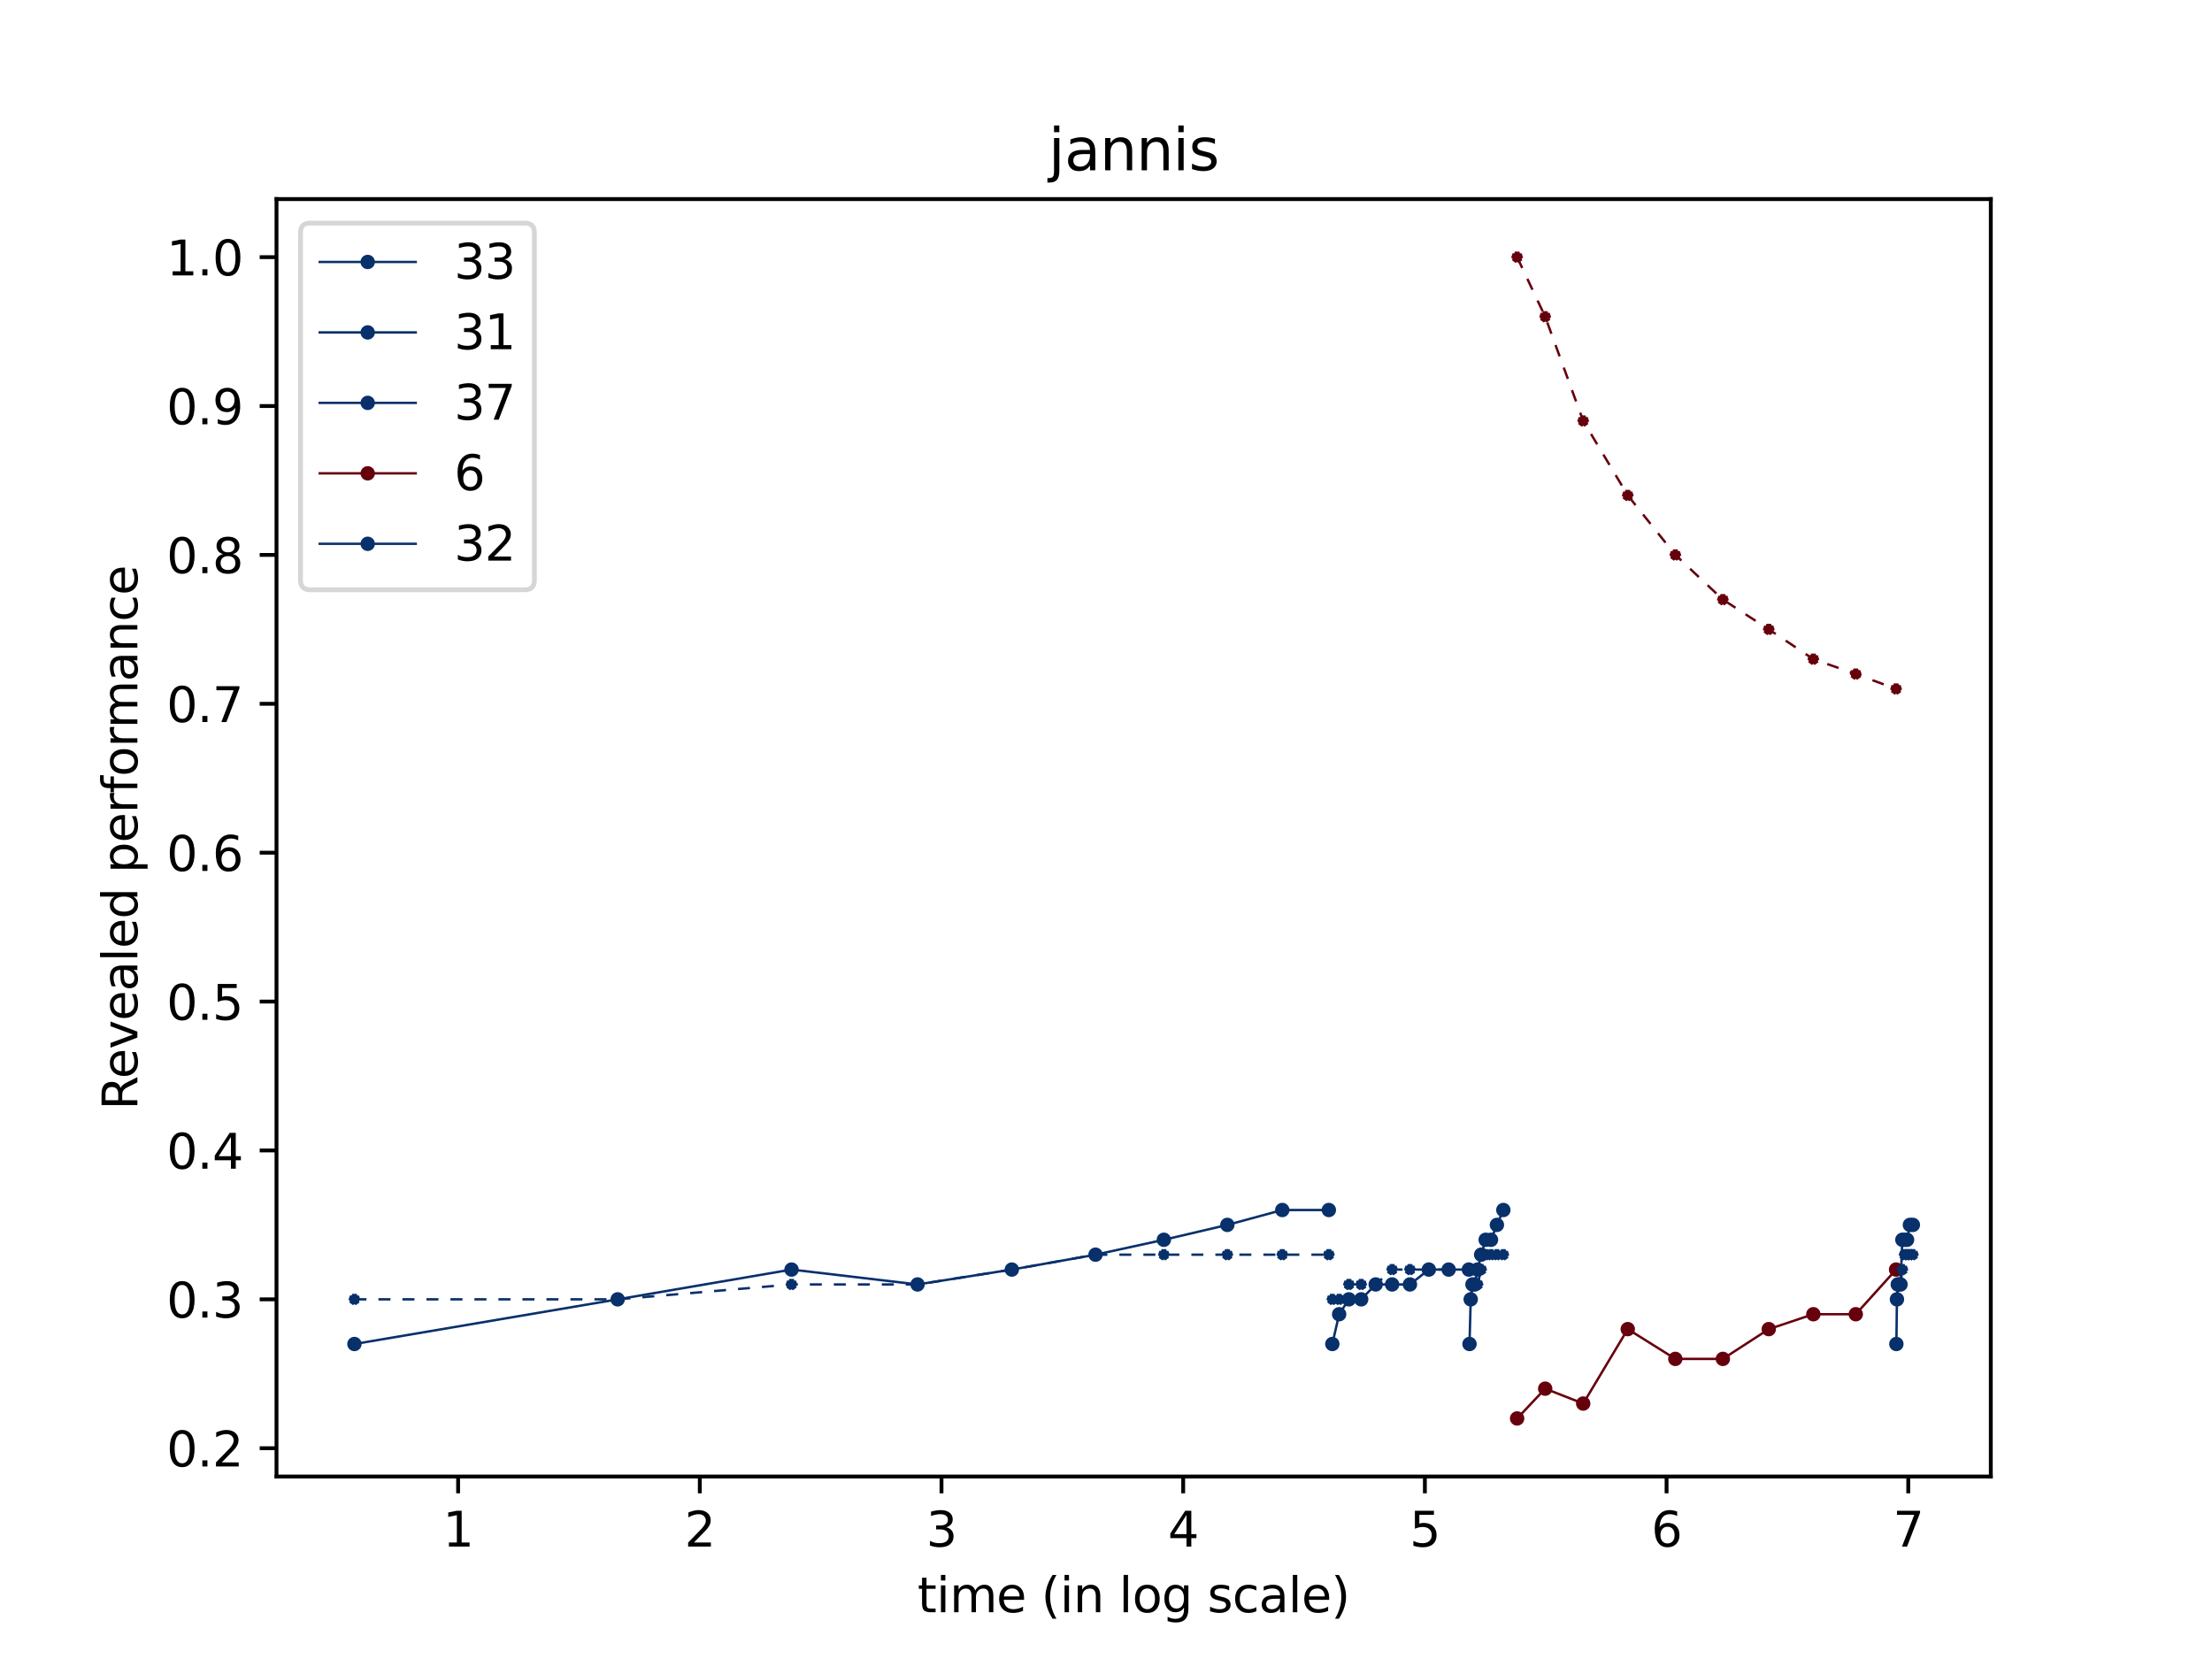 <?xml version="1.0" encoding="utf-8" standalone="no"?>
<!DOCTYPE svg PUBLIC "-//W3C//DTD SVG 1.1//EN"
  "http://www.w3.org/Graphics/SVG/1.1/DTD/svg11.dtd">
<svg xmlns:xlink="http://www.w3.org/1999/xlink" width="460.8pt" height="345.6pt" viewBox="0 0 460.8 345.6" xmlns="http://www.w3.org/2000/svg" version="1.1">
 <defs>
  <style type="text/css">*{stroke-linejoin: round; stroke-linecap: butt}</style>
 </defs>
 <g id="figure_1">
  <g id="patch_1">
   <path d="M 0 345.6 
L 460.8 345.6 
L 460.8 0 
L 0 0 
z
" style="fill: #ffffff"/>
  </g>
  <g id="axes_1">
   <g id="patch_2">
    <path d="M 57.6 307.584 
L 414.72 307.584 
L 414.72 41.472 
L 57.6 41.472 
z
" style="fill: #ffffff"/>
   </g>
   <g id="matplotlib.axis_1">
    <g id="xtick_1">
     <g id="line2d_1">
      <defs>
       <path id="m4c4b75b3df" d="M 0 0 
L 0 3.5 
" style="stroke: #000000; stroke-width: 0.8"/>
      </defs>
      <g>
       <use xlink:href="#m4c4b75b3df" x="95.433" y="307.584" style="stroke: #000000; stroke-width: 0.8"/>
      </g>
     </g>
     <g id="text_1">
      <!-- 1 -->
      <g transform="translate(92.252 322.182)scale(0.1 -0.1)">
       <defs>
        <path id="DejaVuSans-31" d="M 794 531 
L 1825 531 
L 1825 4091 
L 703 3866 
L 703 4441 
L 1819 4666 
L 2450 4666 
L 2450 531 
L 3481 531 
L 3481 0 
L 794 0 
L 794 531 
z
" transform="scale(0.016)"/>
       </defs>
       <use xlink:href="#DejaVuSans-31"/>
      </g>
     </g>
    </g>
    <g id="xtick_2">
     <g id="line2d_2">
      <g>
       <use xlink:href="#m4c4b75b3df" x="145.782" y="307.584" style="stroke: #000000; stroke-width: 0.8"/>
      </g>
     </g>
     <g id="text_2">
      <!-- 2 -->
      <g transform="translate(142.601 322.182)scale(0.1 -0.1)">
       <defs>
        <path id="DejaVuSans-32" d="M 1228 531 
L 3431 531 
L 3431 0 
L 469 0 
L 469 531 
Q 828 903 1448 1529 
Q 2069 2156 2228 2338 
Q 2531 2678 2651 2914 
Q 2772 3150 2772 3378 
Q 2772 3750 2511 3984 
Q 2250 4219 1831 4219 
Q 1534 4219 1204 4116 
Q 875 4013 500 3803 
L 500 4441 
Q 881 4594 1212 4672 
Q 1544 4750 1819 4750 
Q 2544 4750 2975 4387 
Q 3406 4025 3406 3419 
Q 3406 3131 3298 2873 
Q 3191 2616 2906 2266 
Q 2828 2175 2409 1742 
Q 1991 1309 1228 531 
z
" transform="scale(0.016)"/>
       </defs>
       <use xlink:href="#DejaVuSans-32"/>
      </g>
     </g>
    </g>
    <g id="xtick_3">
     <g id="line2d_3">
      <g>
       <use xlink:href="#m4c4b75b3df" x="196.131" y="307.584" style="stroke: #000000; stroke-width: 0.8"/>
      </g>
     </g>
     <g id="text_3">
      <!-- 3 -->
      <g transform="translate(192.95 322.182)scale(0.1 -0.1)">
       <defs>
        <path id="DejaVuSans-33" d="M 2597 2516 
Q 3050 2419 3304 2112 
Q 3559 1806 3559 1356 
Q 3559 666 3084 287 
Q 2609 -91 1734 -91 
Q 1441 -91 1130 -33 
Q 819 25 488 141 
L 488 750 
Q 750 597 1062 519 
Q 1375 441 1716 441 
Q 2309 441 2620 675 
Q 2931 909 2931 1356 
Q 2931 1769 2642 2001 
Q 2353 2234 1838 2234 
L 1294 2234 
L 1294 2753 
L 1863 2753 
Q 2328 2753 2575 2939 
Q 2822 3125 2822 3475 
Q 2822 3834 2567 4026 
Q 2313 4219 1838 4219 
Q 1578 4219 1281 4162 
Q 984 4106 628 3988 
L 628 4550 
Q 988 4650 1302 4700 
Q 1616 4750 1894 4750 
Q 2613 4750 3031 4423 
Q 3450 4097 3450 3541 
Q 3450 3153 3228 2886 
Q 3006 2619 2597 2516 
z
" transform="scale(0.016)"/>
       </defs>
       <use xlink:href="#DejaVuSans-33"/>
      </g>
     </g>
    </g>
    <g id="xtick_4">
     <g id="line2d_4">
      <g>
       <use xlink:href="#m4c4b75b3df" x="246.479" y="307.584" style="stroke: #000000; stroke-width: 0.8"/>
      </g>
     </g>
     <g id="text_4">
      <!-- 4 -->
      <g transform="translate(243.298 322.182)scale(0.1 -0.1)">
       <defs>
        <path id="DejaVuSans-34" d="M 2419 4116 
L 825 1625 
L 2419 1625 
L 2419 4116 
z
M 2253 4666 
L 3047 4666 
L 3047 1625 
L 3713 1625 
L 3713 1100 
L 3047 1100 
L 3047 0 
L 2419 0 
L 2419 1100 
L 313 1100 
L 313 1709 
L 2253 4666 
z
" transform="scale(0.016)"/>
       </defs>
       <use xlink:href="#DejaVuSans-34"/>
      </g>
     </g>
    </g>
    <g id="xtick_5">
     <g id="line2d_5">
      <g>
       <use xlink:href="#m4c4b75b3df" x="296.828" y="307.584" style="stroke: #000000; stroke-width: 0.8"/>
      </g>
     </g>
     <g id="text_5">
      <!-- 5 -->
      <g transform="translate(293.647 322.182)scale(0.1 -0.1)">
       <defs>
        <path id="DejaVuSans-35" d="M 691 4666 
L 3169 4666 
L 3169 4134 
L 1269 4134 
L 1269 2991 
Q 1406 3038 1543 3061 
Q 1681 3084 1819 3084 
Q 2600 3084 3056 2656 
Q 3513 2228 3513 1497 
Q 3513 744 3044 326 
Q 2575 -91 1722 -91 
Q 1428 -91 1123 -41 
Q 819 9 494 109 
L 494 744 
Q 775 591 1075 516 
Q 1375 441 1709 441 
Q 2250 441 2565 725 
Q 2881 1009 2881 1497 
Q 2881 1984 2565 2268 
Q 2250 2553 1709 2553 
Q 1456 2553 1204 2497 
Q 953 2441 691 2322 
L 691 4666 
z
" transform="scale(0.016)"/>
       </defs>
       <use xlink:href="#DejaVuSans-35"/>
      </g>
     </g>
    </g>
    <g id="xtick_6">
     <g id="line2d_6">
      <g>
       <use xlink:href="#m4c4b75b3df" x="347.177" y="307.584" style="stroke: #000000; stroke-width: 0.8"/>
      </g>
     </g>
     <g id="text_6">
      <!-- 6 -->
      <g transform="translate(343.996 322.182)scale(0.1 -0.1)">
       <defs>
        <path id="DejaVuSans-36" d="M 2113 2584 
Q 1688 2584 1439 2293 
Q 1191 2003 1191 1497 
Q 1191 994 1439 701 
Q 1688 409 2113 409 
Q 2538 409 2786 701 
Q 3034 994 3034 1497 
Q 3034 2003 2786 2293 
Q 2538 2584 2113 2584 
z
M 3366 4563 
L 3366 3988 
Q 3128 4100 2886 4159 
Q 2644 4219 2406 4219 
Q 1781 4219 1451 3797 
Q 1122 3375 1075 2522 
Q 1259 2794 1537 2939 
Q 1816 3084 2150 3084 
Q 2853 3084 3261 2657 
Q 3669 2231 3669 1497 
Q 3669 778 3244 343 
Q 2819 -91 2113 -91 
Q 1303 -91 875 529 
Q 447 1150 447 2328 
Q 447 3434 972 4092 
Q 1497 4750 2381 4750 
Q 2619 4750 2861 4703 
Q 3103 4656 3366 4563 
z
" transform="scale(0.016)"/>
       </defs>
       <use xlink:href="#DejaVuSans-36"/>
      </g>
     </g>
    </g>
    <g id="xtick_7">
     <g id="line2d_7">
      <g>
       <use xlink:href="#m4c4b75b3df" x="397.526" y="307.584" style="stroke: #000000; stroke-width: 0.8"/>
      </g>
     </g>
     <g id="text_7">
      <!-- 7 -->
      <g transform="translate(394.344 322.182)scale(0.1 -0.1)">
       <defs>
        <path id="DejaVuSans-37" d="M 525 4666 
L 3525 4666 
L 3525 4397 
L 1831 0 
L 1172 0 
L 2766 4134 
L 525 4134 
L 525 4666 
z
" transform="scale(0.016)"/>
       </defs>
       <use xlink:href="#DejaVuSans-37"/>
      </g>
     </g>
    </g>
    <g id="text_8">
     <!-- time (in log scale) -->
     <g transform="translate(191.131 335.861)scale(0.1 -0.1)">
      <defs>
       <path id="DejaVuSans-74" d="M 1172 4494 
L 1172 3500 
L 2356 3500 
L 2356 3053 
L 1172 3053 
L 1172 1153 
Q 1172 725 1289 603 
Q 1406 481 1766 481 
L 2356 481 
L 2356 0 
L 1766 0 
Q 1100 0 847 248 
Q 594 497 594 1153 
L 594 3053 
L 172 3053 
L 172 3500 
L 594 3500 
L 594 4494 
L 1172 4494 
z
" transform="scale(0.016)"/>
       <path id="DejaVuSans-69" d="M 603 3500 
L 1178 3500 
L 1178 0 
L 603 0 
L 603 3500 
z
M 603 4863 
L 1178 4863 
L 1178 4134 
L 603 4134 
L 603 4863 
z
" transform="scale(0.016)"/>
       <path id="DejaVuSans-6d" d="M 3328 2828 
Q 3544 3216 3844 3400 
Q 4144 3584 4550 3584 
Q 5097 3584 5394 3201 
Q 5691 2819 5691 2113 
L 5691 0 
L 5113 0 
L 5113 2094 
Q 5113 2597 4934 2840 
Q 4756 3084 4391 3084 
Q 3944 3084 3684 2787 
Q 3425 2491 3425 1978 
L 3425 0 
L 2847 0 
L 2847 2094 
Q 2847 2600 2669 2842 
Q 2491 3084 2119 3084 
Q 1678 3084 1418 2786 
Q 1159 2488 1159 1978 
L 1159 0 
L 581 0 
L 581 3500 
L 1159 3500 
L 1159 2956 
Q 1356 3278 1631 3431 
Q 1906 3584 2284 3584 
Q 2666 3584 2933 3390 
Q 3200 3197 3328 2828 
z
" transform="scale(0.016)"/>
       <path id="DejaVuSans-65" d="M 3597 1894 
L 3597 1613 
L 953 1613 
Q 991 1019 1311 708 
Q 1631 397 2203 397 
Q 2534 397 2845 478 
Q 3156 559 3463 722 
L 3463 178 
Q 3153 47 2828 -22 
Q 2503 -91 2169 -91 
Q 1331 -91 842 396 
Q 353 884 353 1716 
Q 353 2575 817 3079 
Q 1281 3584 2069 3584 
Q 2775 3584 3186 3129 
Q 3597 2675 3597 1894 
z
M 3022 2063 
Q 3016 2534 2758 2815 
Q 2500 3097 2075 3097 
Q 1594 3097 1305 2825 
Q 1016 2553 972 2059 
L 3022 2063 
z
" transform="scale(0.016)"/>
       <path id="DejaVuSans-20" transform="scale(0.016)"/>
       <path id="DejaVuSans-28" d="M 1984 4856 
Q 1566 4138 1362 3434 
Q 1159 2731 1159 2009 
Q 1159 1288 1364 580 
Q 1569 -128 1984 -844 
L 1484 -844 
Q 1016 -109 783 600 
Q 550 1309 550 2009 
Q 550 2706 781 3412 
Q 1013 4119 1484 4856 
L 1984 4856 
z
" transform="scale(0.016)"/>
       <path id="DejaVuSans-6e" d="M 3513 2113 
L 3513 0 
L 2938 0 
L 2938 2094 
Q 2938 2591 2744 2837 
Q 2550 3084 2163 3084 
Q 1697 3084 1428 2787 
Q 1159 2491 1159 1978 
L 1159 0 
L 581 0 
L 581 3500 
L 1159 3500 
L 1159 2956 
Q 1366 3272 1645 3428 
Q 1925 3584 2291 3584 
Q 2894 3584 3203 3211 
Q 3513 2838 3513 2113 
z
" transform="scale(0.016)"/>
       <path id="DejaVuSans-6c" d="M 603 4863 
L 1178 4863 
L 1178 0 
L 603 0 
L 603 4863 
z
" transform="scale(0.016)"/>
       <path id="DejaVuSans-6f" d="M 1959 3097 
Q 1497 3097 1228 2736 
Q 959 2375 959 1747 
Q 959 1119 1226 758 
Q 1494 397 1959 397 
Q 2419 397 2687 759 
Q 2956 1122 2956 1747 
Q 2956 2369 2687 2733 
Q 2419 3097 1959 3097 
z
M 1959 3584 
Q 2709 3584 3137 3096 
Q 3566 2609 3566 1747 
Q 3566 888 3137 398 
Q 2709 -91 1959 -91 
Q 1206 -91 779 398 
Q 353 888 353 1747 
Q 353 2609 779 3096 
Q 1206 3584 1959 3584 
z
" transform="scale(0.016)"/>
       <path id="DejaVuSans-67" d="M 2906 1791 
Q 2906 2416 2648 2759 
Q 2391 3103 1925 3103 
Q 1463 3103 1205 2759 
Q 947 2416 947 1791 
Q 947 1169 1205 825 
Q 1463 481 1925 481 
Q 2391 481 2648 825 
Q 2906 1169 2906 1791 
z
M 3481 434 
Q 3481 -459 3084 -895 
Q 2688 -1331 1869 -1331 
Q 1566 -1331 1297 -1286 
Q 1028 -1241 775 -1147 
L 775 -588 
Q 1028 -725 1275 -790 
Q 1522 -856 1778 -856 
Q 2344 -856 2625 -561 
Q 2906 -266 2906 331 
L 2906 616 
Q 2728 306 2450 153 
Q 2172 0 1784 0 
Q 1141 0 747 490 
Q 353 981 353 1791 
Q 353 2603 747 3093 
Q 1141 3584 1784 3584 
Q 2172 3584 2450 3431 
Q 2728 3278 2906 2969 
L 2906 3500 
L 3481 3500 
L 3481 434 
z
" transform="scale(0.016)"/>
       <path id="DejaVuSans-73" d="M 2834 3397 
L 2834 2853 
Q 2591 2978 2328 3040 
Q 2066 3103 1784 3103 
Q 1356 3103 1142 2972 
Q 928 2841 928 2578 
Q 928 2378 1081 2264 
Q 1234 2150 1697 2047 
L 1894 2003 
Q 2506 1872 2764 1633 
Q 3022 1394 3022 966 
Q 3022 478 2636 193 
Q 2250 -91 1575 -91 
Q 1294 -91 989 -36 
Q 684 19 347 128 
L 347 722 
Q 666 556 975 473 
Q 1284 391 1588 391 
Q 1994 391 2212 530 
Q 2431 669 2431 922 
Q 2431 1156 2273 1281 
Q 2116 1406 1581 1522 
L 1381 1569 
Q 847 1681 609 1914 
Q 372 2147 372 2553 
Q 372 3047 722 3315 
Q 1072 3584 1716 3584 
Q 2034 3584 2315 3537 
Q 2597 3491 2834 3397 
z
" transform="scale(0.016)"/>
       <path id="DejaVuSans-63" d="M 3122 3366 
L 3122 2828 
Q 2878 2963 2633 3030 
Q 2388 3097 2138 3097 
Q 1578 3097 1268 2742 
Q 959 2388 959 1747 
Q 959 1106 1268 751 
Q 1578 397 2138 397 
Q 2388 397 2633 464 
Q 2878 531 3122 666 
L 3122 134 
Q 2881 22 2623 -34 
Q 2366 -91 2075 -91 
Q 1284 -91 818 406 
Q 353 903 353 1747 
Q 353 2603 823 3093 
Q 1294 3584 2113 3584 
Q 2378 3584 2631 3529 
Q 2884 3475 3122 3366 
z
" transform="scale(0.016)"/>
       <path id="DejaVuSans-61" d="M 2194 1759 
Q 1497 1759 1228 1600 
Q 959 1441 959 1056 
Q 959 750 1161 570 
Q 1363 391 1709 391 
Q 2188 391 2477 730 
Q 2766 1069 2766 1631 
L 2766 1759 
L 2194 1759 
z
M 3341 1997 
L 3341 0 
L 2766 0 
L 2766 531 
Q 2569 213 2275 61 
Q 1981 -91 1556 -91 
Q 1019 -91 701 211 
Q 384 513 384 1019 
Q 384 1609 779 1909 
Q 1175 2209 1959 2209 
L 2766 2209 
L 2766 2266 
Q 2766 2663 2505 2880 
Q 2244 3097 1772 3097 
Q 1472 3097 1187 3025 
Q 903 2953 641 2809 
L 641 3341 
Q 956 3463 1253 3523 
Q 1550 3584 1831 3584 
Q 2591 3584 2966 3190 
Q 3341 2797 3341 1997 
z
" transform="scale(0.016)"/>
       <path id="DejaVuSans-29" d="M 513 4856 
L 1013 4856 
Q 1481 4119 1714 3412 
Q 1947 2706 1947 2009 
Q 1947 1309 1714 600 
Q 1481 -109 1013 -844 
L 513 -844 
Q 928 -128 1133 580 
Q 1338 1288 1338 2009 
Q 1338 2731 1133 3434 
Q 928 4138 513 4856 
z
" transform="scale(0.016)"/>
      </defs>
      <use xlink:href="#DejaVuSans-74"/>
      <use xlink:href="#DejaVuSans-69" x="39.209"/>
      <use xlink:href="#DejaVuSans-6d" x="66.992"/>
      <use xlink:href="#DejaVuSans-65" x="164.404"/>
      <use xlink:href="#DejaVuSans-20" x="225.928"/>
      <use xlink:href="#DejaVuSans-28" x="257.715"/>
      <use xlink:href="#DejaVuSans-69" x="296.729"/>
      <use xlink:href="#DejaVuSans-6e" x="324.512"/>
      <use xlink:href="#DejaVuSans-20" x="387.891"/>
      <use xlink:href="#DejaVuSans-6c" x="419.678"/>
      <use xlink:href="#DejaVuSans-6f" x="447.461"/>
      <use xlink:href="#DejaVuSans-67" x="508.643"/>
      <use xlink:href="#DejaVuSans-20" x="572.119"/>
      <use xlink:href="#DejaVuSans-73" x="603.906"/>
      <use xlink:href="#DejaVuSans-63" x="656.006"/>
      <use xlink:href="#DejaVuSans-61" x="710.986"/>
      <use xlink:href="#DejaVuSans-6c" x="772.266"/>
      <use xlink:href="#DejaVuSans-65" x="800.049"/>
      <use xlink:href="#DejaVuSans-29" x="861.572"/>
     </g>
    </g>
   </g>
   <g id="matplotlib.axis_2">
    <g id="ytick_1">
     <g id="line2d_8">
      <defs>
       <path id="m5f92a90f5f" d="M 0 0 
L -3.5 0 
" style="stroke: #000000; stroke-width: 0.8"/>
      </defs>
      <g>
       <use xlink:href="#m5f92a90f5f" x="57.6" y="301.691" style="stroke: #000000; stroke-width: 0.8"/>
      </g>
     </g>
     <g id="text_9">
      <!-- 0.2 -->
      <g transform="translate(34.697 305.49)scale(0.1 -0.1)">
       <defs>
        <path id="DejaVuSans-30" d="M 2034 4250 
Q 1547 4250 1301 3770 
Q 1056 3291 1056 2328 
Q 1056 1369 1301 889 
Q 1547 409 2034 409 
Q 2525 409 2770 889 
Q 3016 1369 3016 2328 
Q 3016 3291 2770 3770 
Q 2525 4250 2034 4250 
z
M 2034 4750 
Q 2819 4750 3233 4129 
Q 3647 3509 3647 2328 
Q 3647 1150 3233 529 
Q 2819 -91 2034 -91 
Q 1250 -91 836 529 
Q 422 1150 422 2328 
Q 422 3509 836 4129 
Q 1250 4750 2034 4750 
z
" transform="scale(0.016)"/>
        <path id="DejaVuSans-2e" d="M 684 794 
L 1344 794 
L 1344 0 
L 684 0 
L 684 794 
z
" transform="scale(0.016)"/>
       </defs>
       <use xlink:href="#DejaVuSans-30"/>
       <use xlink:href="#DejaVuSans-2e" x="63.623"/>
       <use xlink:href="#DejaVuSans-32" x="95.41"/>
      </g>
     </g>
    </g>
    <g id="ytick_2">
     <g id="line2d_9">
      <g>
       <use xlink:href="#m5f92a90f5f" x="57.6" y="270.676" style="stroke: #000000; stroke-width: 0.8"/>
      </g>
     </g>
     <g id="text_10">
      <!-- 0.3 -->
      <g transform="translate(34.697 274.475)scale(0.1 -0.1)">
       <use xlink:href="#DejaVuSans-30"/>
       <use xlink:href="#DejaVuSans-2e" x="63.623"/>
       <use xlink:href="#DejaVuSans-33" x="95.41"/>
      </g>
     </g>
    </g>
    <g id="ytick_3">
     <g id="line2d_10">
      <g>
       <use xlink:href="#m5f92a90f5f" x="57.6" y="239.66" style="stroke: #000000; stroke-width: 0.8"/>
      </g>
     </g>
     <g id="text_11">
      <!-- 0.4 -->
      <g transform="translate(34.697 243.46)scale(0.1 -0.1)">
       <use xlink:href="#DejaVuSans-30"/>
       <use xlink:href="#DejaVuSans-2e" x="63.623"/>
       <use xlink:href="#DejaVuSans-34" x="95.41"/>
      </g>
     </g>
    </g>
    <g id="ytick_4">
     <g id="line2d_11">
      <g>
       <use xlink:href="#m5f92a90f5f" x="57.6" y="208.645" style="stroke: #000000; stroke-width: 0.8"/>
      </g>
     </g>
     <g id="text_12">
      <!-- 0.5 -->
      <g transform="translate(34.697 212.444)scale(0.1 -0.1)">
       <use xlink:href="#DejaVuSans-30"/>
       <use xlink:href="#DejaVuSans-2e" x="63.623"/>
       <use xlink:href="#DejaVuSans-35" x="95.41"/>
      </g>
     </g>
    </g>
    <g id="ytick_5">
     <g id="line2d_12">
      <g>
       <use xlink:href="#m5f92a90f5f" x="57.6" y="177.63" style="stroke: #000000; stroke-width: 0.8"/>
      </g>
     </g>
     <g id="text_13">
      <!-- 0.6 -->
      <g transform="translate(34.697 181.429)scale(0.1 -0.1)">
       <use xlink:href="#DejaVuSans-30"/>
       <use xlink:href="#DejaVuSans-2e" x="63.623"/>
       <use xlink:href="#DejaVuSans-36" x="95.41"/>
      </g>
     </g>
    </g>
    <g id="ytick_6">
     <g id="line2d_13">
      <g>
       <use xlink:href="#m5f92a90f5f" x="57.6" y="146.614" style="stroke: #000000; stroke-width: 0.8"/>
      </g>
     </g>
     <g id="text_14">
      <!-- 0.7 -->
      <g transform="translate(34.697 150.413)scale(0.1 -0.1)">
       <use xlink:href="#DejaVuSans-30"/>
       <use xlink:href="#DejaVuSans-2e" x="63.623"/>
       <use xlink:href="#DejaVuSans-37" x="95.41"/>
      </g>
     </g>
    </g>
    <g id="ytick_7">
     <g id="line2d_14">
      <g>
       <use xlink:href="#m5f92a90f5f" x="57.6" y="115.599" style="stroke: #000000; stroke-width: 0.8"/>
      </g>
     </g>
     <g id="text_15">
      <!-- 0.8 -->
      <g transform="translate(34.697 119.398)scale(0.1 -0.1)">
       <defs>
        <path id="DejaVuSans-38" d="M 2034 2216 
Q 1584 2216 1326 1975 
Q 1069 1734 1069 1313 
Q 1069 891 1326 650 
Q 1584 409 2034 409 
Q 2484 409 2743 651 
Q 3003 894 3003 1313 
Q 3003 1734 2745 1975 
Q 2488 2216 2034 2216 
z
M 1403 2484 
Q 997 2584 770 2862 
Q 544 3141 544 3541 
Q 544 4100 942 4425 
Q 1341 4750 2034 4750 
Q 2731 4750 3128 4425 
Q 3525 4100 3525 3541 
Q 3525 3141 3298 2862 
Q 3072 2584 2669 2484 
Q 3125 2378 3379 2068 
Q 3634 1759 3634 1313 
Q 3634 634 3220 271 
Q 2806 -91 2034 -91 
Q 1263 -91 848 271 
Q 434 634 434 1313 
Q 434 1759 690 2068 
Q 947 2378 1403 2484 
z
M 1172 3481 
Q 1172 3119 1398 2916 
Q 1625 2713 2034 2713 
Q 2441 2713 2670 2916 
Q 2900 3119 2900 3481 
Q 2900 3844 2670 4047 
Q 2441 4250 2034 4250 
Q 1625 4250 1398 4047 
Q 1172 3844 1172 3481 
z
" transform="scale(0.016)"/>
       </defs>
       <use xlink:href="#DejaVuSans-30"/>
       <use xlink:href="#DejaVuSans-2e" x="63.623"/>
       <use xlink:href="#DejaVuSans-38" x="95.41"/>
      </g>
     </g>
    </g>
    <g id="ytick_8">
     <g id="line2d_15">
      <g>
       <use xlink:href="#m5f92a90f5f" x="57.6" y="84.583" style="stroke: #000000; stroke-width: 0.8"/>
      </g>
     </g>
     <g id="text_16">
      <!-- 0.9 -->
      <g transform="translate(34.697 88.383)scale(0.1 -0.1)">
       <defs>
        <path id="DejaVuSans-39" d="M 703 97 
L 703 672 
Q 941 559 1184 500 
Q 1428 441 1663 441 
Q 2288 441 2617 861 
Q 2947 1281 2994 2138 
Q 2813 1869 2534 1725 
Q 2256 1581 1919 1581 
Q 1219 1581 811 2004 
Q 403 2428 403 3163 
Q 403 3881 828 4315 
Q 1253 4750 1959 4750 
Q 2769 4750 3195 4129 
Q 3622 3509 3622 2328 
Q 3622 1225 3098 567 
Q 2575 -91 1691 -91 
Q 1453 -91 1209 -44 
Q 966 3 703 97 
z
M 1959 2075 
Q 2384 2075 2632 2365 
Q 2881 2656 2881 3163 
Q 2881 3666 2632 3958 
Q 2384 4250 1959 4250 
Q 1534 4250 1286 3958 
Q 1038 3666 1038 3163 
Q 1038 2656 1286 2365 
Q 1534 2075 1959 2075 
z
" transform="scale(0.016)"/>
       </defs>
       <use xlink:href="#DejaVuSans-30"/>
       <use xlink:href="#DejaVuSans-2e" x="63.623"/>
       <use xlink:href="#DejaVuSans-39" x="95.41"/>
      </g>
     </g>
    </g>
    <g id="ytick_9">
     <g id="line2d_16">
      <g>
       <use xlink:href="#m5f92a90f5f" x="57.6" y="53.568" style="stroke: #000000; stroke-width: 0.8"/>
      </g>
     </g>
     <g id="text_17">
      <!-- 1.0 -->
      <g transform="translate(34.697 57.367)scale(0.1 -0.1)">
       <use xlink:href="#DejaVuSans-31"/>
       <use xlink:href="#DejaVuSans-2e" x="63.623"/>
       <use xlink:href="#DejaVuSans-30" x="95.41"/>
      </g>
     </g>
    </g>
    <g id="text_18">
     <!-- Revealed performance -->
     <g transform="translate(28.617 231.205)rotate(-90)scale(0.1 -0.1)">
      <defs>
       <path id="DejaVuSans-52" d="M 2841 2188 
Q 3044 2119 3236 1894 
Q 3428 1669 3622 1275 
L 4263 0 
L 3584 0 
L 2988 1197 
Q 2756 1666 2539 1819 
Q 2322 1972 1947 1972 
L 1259 1972 
L 1259 0 
L 628 0 
L 628 4666 
L 2053 4666 
Q 2853 4666 3247 4331 
Q 3641 3997 3641 3322 
Q 3641 2881 3436 2590 
Q 3231 2300 2841 2188 
z
M 1259 4147 
L 1259 2491 
L 2053 2491 
Q 2509 2491 2742 2702 
Q 2975 2913 2975 3322 
Q 2975 3731 2742 3939 
Q 2509 4147 2053 4147 
L 1259 4147 
z
" transform="scale(0.016)"/>
       <path id="DejaVuSans-76" d="M 191 3500 
L 800 3500 
L 1894 563 
L 2988 3500 
L 3597 3500 
L 2284 0 
L 1503 0 
L 191 3500 
z
" transform="scale(0.016)"/>
       <path id="DejaVuSans-64" d="M 2906 2969 
L 2906 4863 
L 3481 4863 
L 3481 0 
L 2906 0 
L 2906 525 
Q 2725 213 2448 61 
Q 2172 -91 1784 -91 
Q 1150 -91 751 415 
Q 353 922 353 1747 
Q 353 2572 751 3078 
Q 1150 3584 1784 3584 
Q 2172 3584 2448 3432 
Q 2725 3281 2906 2969 
z
M 947 1747 
Q 947 1113 1208 752 
Q 1469 391 1925 391 
Q 2381 391 2643 752 
Q 2906 1113 2906 1747 
Q 2906 2381 2643 2742 
Q 2381 3103 1925 3103 
Q 1469 3103 1208 2742 
Q 947 2381 947 1747 
z
" transform="scale(0.016)"/>
       <path id="DejaVuSans-70" d="M 1159 525 
L 1159 -1331 
L 581 -1331 
L 581 3500 
L 1159 3500 
L 1159 2969 
Q 1341 3281 1617 3432 
Q 1894 3584 2278 3584 
Q 2916 3584 3314 3078 
Q 3713 2572 3713 1747 
Q 3713 922 3314 415 
Q 2916 -91 2278 -91 
Q 1894 -91 1617 61 
Q 1341 213 1159 525 
z
M 3116 1747 
Q 3116 2381 2855 2742 
Q 2594 3103 2138 3103 
Q 1681 3103 1420 2742 
Q 1159 2381 1159 1747 
Q 1159 1113 1420 752 
Q 1681 391 2138 391 
Q 2594 391 2855 752 
Q 3116 1113 3116 1747 
z
" transform="scale(0.016)"/>
       <path id="DejaVuSans-72" d="M 2631 2963 
Q 2534 3019 2420 3045 
Q 2306 3072 2169 3072 
Q 1681 3072 1420 2755 
Q 1159 2438 1159 1844 
L 1159 0 
L 581 0 
L 581 3500 
L 1159 3500 
L 1159 2956 
Q 1341 3275 1631 3429 
Q 1922 3584 2338 3584 
Q 2397 3584 2469 3576 
Q 2541 3569 2628 3553 
L 2631 2963 
z
" transform="scale(0.016)"/>
       <path id="DejaVuSans-66" d="M 2375 4863 
L 2375 4384 
L 1825 4384 
Q 1516 4384 1395 4259 
Q 1275 4134 1275 3809 
L 1275 3500 
L 2222 3500 
L 2222 3053 
L 1275 3053 
L 1275 0 
L 697 0 
L 697 3053 
L 147 3053 
L 147 3500 
L 697 3500 
L 697 3744 
Q 697 4328 969 4595 
Q 1241 4863 1831 4863 
L 2375 4863 
z
" transform="scale(0.016)"/>
      </defs>
      <use xlink:href="#DejaVuSans-52"/>
      <use xlink:href="#DejaVuSans-65" x="64.982"/>
      <use xlink:href="#DejaVuSans-76" x="126.506"/>
      <use xlink:href="#DejaVuSans-65" x="185.686"/>
      <use xlink:href="#DejaVuSans-61" x="247.209"/>
      <use xlink:href="#DejaVuSans-6c" x="308.488"/>
      <use xlink:href="#DejaVuSans-65" x="336.271"/>
      <use xlink:href="#DejaVuSans-64" x="397.795"/>
      <use xlink:href="#DejaVuSans-20" x="461.271"/>
      <use xlink:href="#DejaVuSans-70" x="493.059"/>
      <use xlink:href="#DejaVuSans-65" x="556.535"/>
      <use xlink:href="#DejaVuSans-72" x="618.059"/>
      <use xlink:href="#DejaVuSans-66" x="659.172"/>
      <use xlink:href="#DejaVuSans-6f" x="694.377"/>
      <use xlink:href="#DejaVuSans-72" x="755.559"/>
      <use xlink:href="#DejaVuSans-6d" x="794.922"/>
      <use xlink:href="#DejaVuSans-61" x="892.334"/>
      <use xlink:href="#DejaVuSans-6e" x="953.613"/>
      <use xlink:href="#DejaVuSans-63" x="1016.992"/>
      <use xlink:href="#DejaVuSans-65" x="1071.973"/>
     </g>
    </g>
   </g>
   <g id="line2d_17">
    <path d="M 73.833 270.676 
L 128.67 270.676 
L 164.892 267.574 
L 191.14 267.574 
L 210.783 264.473 
L 228.219 261.371 
L 242.451 261.371 
L 255.676 261.371 
L 267.123 261.371 
L 276.823 261.371 
" clip-path="url(#p7c2320d3d8)" style="fill: none; stroke-dasharray: 2.5,2.5; stroke-dashoffset: 0; stroke: #08306b; stroke-width: 0.5"/>
    <defs>
     <path id="m722fe769b5" d="M 0 -1 
L -0.225 -0.309 
L -0.951 -0.309 
L -0.363 0.118 
L -0.588 0.809 
L -0 0.382 
L 0.588 0.809 
L 0.363 0.118 
L 0.951 -0.309 
L 0.225 -0.309 
z
" style="stroke: #08306b; stroke-linejoin: bevel"/>
    </defs>
    <g clip-path="url(#p7c2320d3d8)">
     <use xlink:href="#m722fe769b5" x="73.833" y="270.676" style="fill: #08306b; stroke: #08306b; stroke-linejoin: bevel"/>
     <use xlink:href="#m722fe769b5" x="128.67" y="270.676" style="fill: #08306b; stroke: #08306b; stroke-linejoin: bevel"/>
     <use xlink:href="#m722fe769b5" x="164.892" y="267.574" style="fill: #08306b; stroke: #08306b; stroke-linejoin: bevel"/>
     <use xlink:href="#m722fe769b5" x="191.14" y="267.574" style="fill: #08306b; stroke: #08306b; stroke-linejoin: bevel"/>
     <use xlink:href="#m722fe769b5" x="210.783" y="264.473" style="fill: #08306b; stroke: #08306b; stroke-linejoin: bevel"/>
     <use xlink:href="#m722fe769b5" x="228.219" y="261.371" style="fill: #08306b; stroke: #08306b; stroke-linejoin: bevel"/>
     <use xlink:href="#m722fe769b5" x="242.451" y="261.371" style="fill: #08306b; stroke: #08306b; stroke-linejoin: bevel"/>
     <use xlink:href="#m722fe769b5" x="255.676" y="261.371" style="fill: #08306b; stroke: #08306b; stroke-linejoin: bevel"/>
     <use xlink:href="#m722fe769b5" x="267.123" y="261.371" style="fill: #08306b; stroke: #08306b; stroke-linejoin: bevel"/>
     <use xlink:href="#m722fe769b5" x="276.823" y="261.371" style="fill: #08306b; stroke: #08306b; stroke-linejoin: bevel"/>
    </g>
   </g>
   <g id="line2d_18">
    <path d="M 73.833 279.98 
L 128.67 270.676 
L 164.892 264.473 
L 191.14 267.574 
L 210.783 264.473 
L 228.219 261.371 
L 242.451 258.27 
L 255.676 255.168 
L 267.123 252.066 
L 276.823 252.066 
" clip-path="url(#p7c2320d3d8)" style="fill: none; stroke: #08306b; stroke-width: 0.5; stroke-linecap: square"/>
    <defs>
     <path id="m40c14c44ee" d="M 0 1 
C 0.265 1 0.52 0.895 0.707 0.707 
C 0.895 0.52 1 0.265 1 0 
C 1 -0.265 0.895 -0.52 0.707 -0.707 
C 0.52 -0.895 0.265 -1 0 -1 
C -0.265 -1 -0.52 -0.895 -0.707 -0.707 
C -0.895 -0.52 -1 -0.265 -1 0 
C -1 0.265 -0.895 0.52 -0.707 0.707 
C -0.52 0.895 -0.265 1 0 1 
z
" style="stroke: #08306b"/>
    </defs>
    <g clip-path="url(#p7c2320d3d8)">
     <use xlink:href="#m40c14c44ee" x="73.833" y="279.98" style="fill: #08306b; stroke: #08306b"/>
     <use xlink:href="#m40c14c44ee" x="128.67" y="270.676" style="fill: #08306b; stroke: #08306b"/>
     <use xlink:href="#m40c14c44ee" x="164.892" y="264.473" style="fill: #08306b; stroke: #08306b"/>
     <use xlink:href="#m40c14c44ee" x="191.14" y="267.574" style="fill: #08306b; stroke: #08306b"/>
     <use xlink:href="#m40c14c44ee" x="210.783" y="264.473" style="fill: #08306b; stroke: #08306b"/>
     <use xlink:href="#m40c14c44ee" x="228.219" y="261.371" style="fill: #08306b; stroke: #08306b"/>
     <use xlink:href="#m40c14c44ee" x="242.451" y="258.27" style="fill: #08306b; stroke: #08306b"/>
     <use xlink:href="#m40c14c44ee" x="255.676" y="255.168" style="fill: #08306b; stroke: #08306b"/>
     <use xlink:href="#m40c14c44ee" x="267.123" y="252.066" style="fill: #08306b; stroke: #08306b"/>
     <use xlink:href="#m40c14c44ee" x="276.823" y="252.066" style="fill: #08306b; stroke: #08306b"/>
    </g>
   </g>
   <g id="line2d_19">
    <path d="M 277.55 270.676 
L 278.967 270.676 
L 281.001 267.574 
L 283.559 267.574 
L 286.58 267.574 
L 290.004 264.473 
L 293.717 264.473 
L 297.652 264.473 
L 301.783 264.473 
L 305.989 264.473 
" clip-path="url(#p7c2320d3d8)" style="fill: none; stroke-dasharray: 2.5,2.5; stroke-dashoffset: 0; stroke: #08306b; stroke-width: 0.5"/>
    <g clip-path="url(#p7c2320d3d8)">
     <use xlink:href="#m722fe769b5" x="277.55" y="270.676" style="fill: #08306b; stroke: #08306b; stroke-linejoin: bevel"/>
     <use xlink:href="#m722fe769b5" x="278.967" y="270.676" style="fill: #08306b; stroke: #08306b; stroke-linejoin: bevel"/>
     <use xlink:href="#m722fe769b5" x="281.001" y="267.574" style="fill: #08306b; stroke: #08306b; stroke-linejoin: bevel"/>
     <use xlink:href="#m722fe769b5" x="283.559" y="267.574" style="fill: #08306b; stroke: #08306b; stroke-linejoin: bevel"/>
     <use xlink:href="#m722fe769b5" x="286.58" y="267.574" style="fill: #08306b; stroke: #08306b; stroke-linejoin: bevel"/>
     <use xlink:href="#m722fe769b5" x="290.004" y="264.473" style="fill: #08306b; stroke: #08306b; stroke-linejoin: bevel"/>
     <use xlink:href="#m722fe769b5" x="293.717" y="264.473" style="fill: #08306b; stroke: #08306b; stroke-linejoin: bevel"/>
     <use xlink:href="#m722fe769b5" x="297.652" y="264.473" style="fill: #08306b; stroke: #08306b; stroke-linejoin: bevel"/>
     <use xlink:href="#m722fe769b5" x="301.783" y="264.473" style="fill: #08306b; stroke: #08306b; stroke-linejoin: bevel"/>
     <use xlink:href="#m722fe769b5" x="305.989" y="264.473" style="fill: #08306b; stroke: #08306b; stroke-linejoin: bevel"/>
    </g>
   </g>
   <g id="line2d_20">
    <path d="M 277.55 279.98 
L 278.967 273.777 
L 281.001 270.676 
L 283.559 270.676 
L 286.58 267.574 
L 290.004 267.574 
L 293.717 267.574 
L 297.652 264.473 
L 301.783 264.473 
L 305.989 264.473 
" clip-path="url(#p7c2320d3d8)" style="fill: none; stroke: #08306b; stroke-width: 0.5; stroke-linecap: square"/>
    <g clip-path="url(#p7c2320d3d8)">
     <use xlink:href="#m40c14c44ee" x="277.55" y="279.98" style="fill: #08306b; stroke: #08306b"/>
     <use xlink:href="#m40c14c44ee" x="278.967" y="273.777" style="fill: #08306b; stroke: #08306b"/>
     <use xlink:href="#m40c14c44ee" x="281.001" y="270.676" style="fill: #08306b; stroke: #08306b"/>
     <use xlink:href="#m40c14c44ee" x="283.559" y="270.676" style="fill: #08306b; stroke: #08306b"/>
     <use xlink:href="#m40c14c44ee" x="286.58" y="267.574" style="fill: #08306b; stroke: #08306b"/>
     <use xlink:href="#m40c14c44ee" x="290.004" y="267.574" style="fill: #08306b; stroke: #08306b"/>
     <use xlink:href="#m40c14c44ee" x="293.717" y="267.574" style="fill: #08306b; stroke: #08306b"/>
     <use xlink:href="#m40c14c44ee" x="297.652" y="264.473" style="fill: #08306b; stroke: #08306b"/>
     <use xlink:href="#m40c14c44ee" x="301.783" y="264.473" style="fill: #08306b; stroke: #08306b"/>
     <use xlink:href="#m40c14c44ee" x="305.989" y="264.473" style="fill: #08306b; stroke: #08306b"/>
    </g>
   </g>
   <g id="line2d_21">
    <path d="M 306.125 270.676 
L 306.378 270.676 
L 306.742 267.574 
L 307.227 267.574 
L 307.811 267.574 
L 308.55 264.473 
L 309.493 261.371 
L 310.604 261.371 
L 311.833 261.371 
L 313.175 261.371 
" clip-path="url(#p7c2320d3d8)" style="fill: none; stroke-dasharray: 2.5,2.5; stroke-dashoffset: 0; stroke: #08306b; stroke-width: 0.5"/>
    <g clip-path="url(#p7c2320d3d8)">
     <use xlink:href="#m722fe769b5" x="306.125" y="270.676" style="fill: #08306b; stroke: #08306b; stroke-linejoin: bevel"/>
     <use xlink:href="#m722fe769b5" x="306.378" y="270.676" style="fill: #08306b; stroke: #08306b; stroke-linejoin: bevel"/>
     <use xlink:href="#m722fe769b5" x="306.742" y="267.574" style="fill: #08306b; stroke: #08306b; stroke-linejoin: bevel"/>
     <use xlink:href="#m722fe769b5" x="307.227" y="267.574" style="fill: #08306b; stroke: #08306b; stroke-linejoin: bevel"/>
     <use xlink:href="#m722fe769b5" x="307.811" y="267.574" style="fill: #08306b; stroke: #08306b; stroke-linejoin: bevel"/>
     <use xlink:href="#m722fe769b5" x="308.55" y="264.473" style="fill: #08306b; stroke: #08306b; stroke-linejoin: bevel"/>
     <use xlink:href="#m722fe769b5" x="309.493" y="261.371" style="fill: #08306b; stroke: #08306b; stroke-linejoin: bevel"/>
     <use xlink:href="#m722fe769b5" x="310.604" y="261.371" style="fill: #08306b; stroke: #08306b; stroke-linejoin: bevel"/>
     <use xlink:href="#m722fe769b5" x="311.833" y="261.371" style="fill: #08306b; stroke: #08306b; stroke-linejoin: bevel"/>
     <use xlink:href="#m722fe769b5" x="313.175" y="261.371" style="fill: #08306b; stroke: #08306b; stroke-linejoin: bevel"/>
    </g>
   </g>
   <g id="line2d_22">
    <path d="M 306.125 279.98 
L 306.378 270.676 
L 306.742 267.574 
L 307.227 267.574 
L 307.811 264.473 
L 308.55 261.371 
L 309.493 258.27 
L 310.604 258.27 
L 311.833 255.168 
L 313.175 252.066 
" clip-path="url(#p7c2320d3d8)" style="fill: none; stroke: #08306b; stroke-width: 0.5; stroke-linecap: square"/>
    <g clip-path="url(#p7c2320d3d8)">
     <use xlink:href="#m40c14c44ee" x="306.125" y="279.98" style="fill: #08306b; stroke: #08306b"/>
     <use xlink:href="#m40c14c44ee" x="306.378" y="270.676" style="fill: #08306b; stroke: #08306b"/>
     <use xlink:href="#m40c14c44ee" x="306.742" y="267.574" style="fill: #08306b; stroke: #08306b"/>
     <use xlink:href="#m40c14c44ee" x="307.227" y="267.574" style="fill: #08306b; stroke: #08306b"/>
     <use xlink:href="#m40c14c44ee" x="307.811" y="264.473" style="fill: #08306b; stroke: #08306b"/>
     <use xlink:href="#m40c14c44ee" x="308.55" y="261.371" style="fill: #08306b; stroke: #08306b"/>
     <use xlink:href="#m40c14c44ee" x="309.493" y="258.27" style="fill: #08306b; stroke: #08306b"/>
     <use xlink:href="#m40c14c44ee" x="310.604" y="258.27" style="fill: #08306b; stroke: #08306b"/>
     <use xlink:href="#m40c14c44ee" x="311.833" y="255.168" style="fill: #08306b; stroke: #08306b"/>
     <use xlink:href="#m40c14c44ee" x="313.175" y="252.066" style="fill: #08306b; stroke: #08306b"/>
    </g>
   </g>
   <g id="line2d_23">
    <path d="M 316.044 53.568 
L 321.891 65.974 
L 329.809 87.685 
L 339.092 103.193 
L 349.001 115.599 
L 358.903 124.903 
L 368.466 131.106 
L 377.752 137.31 
L 386.59 140.411 
L 394.988 143.513 
" clip-path="url(#p7c2320d3d8)" style="fill: none; stroke-dasharray: 2.5,2.5; stroke-dashoffset: 0; stroke: #67000d; stroke-width: 0.5"/>
    <defs>
     <path id="md0aae167fc" d="M 0 -1 
L -0.225 -0.309 
L -0.951 -0.309 
L -0.363 0.118 
L -0.588 0.809 
L -0 0.382 
L 0.588 0.809 
L 0.363 0.118 
L 0.951 -0.309 
L 0.225 -0.309 
z
" style="stroke: #67000d; stroke-linejoin: bevel"/>
    </defs>
    <g clip-path="url(#p7c2320d3d8)">
     <use xlink:href="#md0aae167fc" x="316.044" y="53.568" style="fill: #67000d; stroke: #67000d; stroke-linejoin: bevel"/>
     <use xlink:href="#md0aae167fc" x="321.891" y="65.974" style="fill: #67000d; stroke: #67000d; stroke-linejoin: bevel"/>
     <use xlink:href="#md0aae167fc" x="329.809" y="87.685" style="fill: #67000d; stroke: #67000d; stroke-linejoin: bevel"/>
     <use xlink:href="#md0aae167fc" x="339.092" y="103.193" style="fill: #67000d; stroke: #67000d; stroke-linejoin: bevel"/>
     <use xlink:href="#md0aae167fc" x="349.001" y="115.599" style="fill: #67000d; stroke: #67000d; stroke-linejoin: bevel"/>
     <use xlink:href="#md0aae167fc" x="358.903" y="124.903" style="fill: #67000d; stroke: #67000d; stroke-linejoin: bevel"/>
     <use xlink:href="#md0aae167fc" x="368.466" y="131.106" style="fill: #67000d; stroke: #67000d; stroke-linejoin: bevel"/>
     <use xlink:href="#md0aae167fc" x="377.752" y="137.31" style="fill: #67000d; stroke: #67000d; stroke-linejoin: bevel"/>
     <use xlink:href="#md0aae167fc" x="386.59" y="140.411" style="fill: #67000d; stroke: #67000d; stroke-linejoin: bevel"/>
     <use xlink:href="#md0aae167fc" x="394.988" y="143.513" style="fill: #67000d; stroke: #67000d; stroke-linejoin: bevel"/>
    </g>
   </g>
   <g id="line2d_24">
    <path d="M 316.044 295.488 
L 321.891 289.285 
L 329.809 292.386 
L 339.092 276.879 
L 349.001 283.082 
L 358.903 283.082 
L 368.466 276.879 
L 377.752 273.777 
L 386.59 273.777 
L 394.988 264.473 
" clip-path="url(#p7c2320d3d8)" style="fill: none; stroke: #67000d; stroke-width: 0.5; stroke-linecap: square"/>
    <defs>
     <path id="m89734a5727" d="M 0 1 
C 0.265 1 0.52 0.895 0.707 0.707 
C 0.895 0.52 1 0.265 1 0 
C 1 -0.265 0.895 -0.52 0.707 -0.707 
C 0.52 -0.895 0.265 -1 0 -1 
C -0.265 -1 -0.52 -0.895 -0.707 -0.707 
C -0.895 -0.52 -1 -0.265 -1 0 
C -1 0.265 -0.895 0.52 -0.707 0.707 
C -0.52 0.895 -0.265 1 0 1 
z
" style="stroke: #67000d"/>
    </defs>
    <g clip-path="url(#p7c2320d3d8)">
     <use xlink:href="#m89734a5727" x="316.044" y="295.488" style="fill: #67000d; stroke: #67000d"/>
     <use xlink:href="#m89734a5727" x="321.891" y="289.285" style="fill: #67000d; stroke: #67000d"/>
     <use xlink:href="#m89734a5727" x="329.809" y="292.386" style="fill: #67000d; stroke: #67000d"/>
     <use xlink:href="#m89734a5727" x="339.092" y="276.879" style="fill: #67000d; stroke: #67000d"/>
     <use xlink:href="#m89734a5727" x="349.001" y="283.082" style="fill: #67000d; stroke: #67000d"/>
     <use xlink:href="#m89734a5727" x="358.903" y="283.082" style="fill: #67000d; stroke: #67000d"/>
     <use xlink:href="#m89734a5727" x="368.466" y="276.879" style="fill: #67000d; stroke: #67000d"/>
     <use xlink:href="#m89734a5727" x="377.752" y="273.777" style="fill: #67000d; stroke: #67000d"/>
     <use xlink:href="#m89734a5727" x="386.59" y="273.777" style="fill: #67000d; stroke: #67000d"/>
     <use xlink:href="#m89734a5727" x="394.988" y="264.473" style="fill: #67000d; stroke: #67000d"/>
    </g>
   </g>
   <g id="line2d_25">
    <path d="M 395.049 270.676 
L 395.168 270.676 
L 395.344 267.574 
L 395.593 267.574 
L 395.912 267.574 
L 396.297 264.473 
L 396.76 261.371 
L 397.275 261.371 
L 397.865 261.371 
L 398.487 261.371 
" clip-path="url(#p7c2320d3d8)" style="fill: none; stroke-dasharray: 2.5,2.5; stroke-dashoffset: 0; stroke: #08306b; stroke-width: 0.5"/>
    <g clip-path="url(#p7c2320d3d8)">
     <use xlink:href="#m722fe769b5" x="395.049" y="270.676" style="fill: #08306b; stroke: #08306b; stroke-linejoin: bevel"/>
     <use xlink:href="#m722fe769b5" x="395.168" y="270.676" style="fill: #08306b; stroke: #08306b; stroke-linejoin: bevel"/>
     <use xlink:href="#m722fe769b5" x="395.344" y="267.574" style="fill: #08306b; stroke: #08306b; stroke-linejoin: bevel"/>
     <use xlink:href="#m722fe769b5" x="395.593" y="267.574" style="fill: #08306b; stroke: #08306b; stroke-linejoin: bevel"/>
     <use xlink:href="#m722fe769b5" x="395.912" y="267.574" style="fill: #08306b; stroke: #08306b; stroke-linejoin: bevel"/>
     <use xlink:href="#m722fe769b5" x="396.297" y="264.473" style="fill: #08306b; stroke: #08306b; stroke-linejoin: bevel"/>
     <use xlink:href="#m722fe769b5" x="396.76" y="261.371" style="fill: #08306b; stroke: #08306b; stroke-linejoin: bevel"/>
     <use xlink:href="#m722fe769b5" x="397.275" y="261.371" style="fill: #08306b; stroke: #08306b; stroke-linejoin: bevel"/>
     <use xlink:href="#m722fe769b5" x="397.865" y="261.371" style="fill: #08306b; stroke: #08306b; stroke-linejoin: bevel"/>
     <use xlink:href="#m722fe769b5" x="398.487" y="261.371" style="fill: #08306b; stroke: #08306b; stroke-linejoin: bevel"/>
    </g>
   </g>
   <g id="line2d_26">
    <path d="M 395.049 279.98 
L 395.168 270.676 
L 395.344 267.574 
L 395.593 267.574 
L 395.912 267.574 
L 396.297 258.27 
L 396.76 258.27 
L 397.275 258.27 
L 397.865 255.168 
L 398.487 255.168 
" clip-path="url(#p7c2320d3d8)" style="fill: none; stroke: #08306b; stroke-width: 0.5; stroke-linecap: square"/>
    <g clip-path="url(#p7c2320d3d8)">
     <use xlink:href="#m40c14c44ee" x="395.049" y="279.98" style="fill: #08306b; stroke: #08306b"/>
     <use xlink:href="#m40c14c44ee" x="395.168" y="270.676" style="fill: #08306b; stroke: #08306b"/>
     <use xlink:href="#m40c14c44ee" x="395.344" y="267.574" style="fill: #08306b; stroke: #08306b"/>
     <use xlink:href="#m40c14c44ee" x="395.593" y="267.574" style="fill: #08306b; stroke: #08306b"/>
     <use xlink:href="#m40c14c44ee" x="395.912" y="267.574" style="fill: #08306b; stroke: #08306b"/>
     <use xlink:href="#m40c14c44ee" x="396.297" y="258.27" style="fill: #08306b; stroke: #08306b"/>
     <use xlink:href="#m40c14c44ee" x="396.76" y="258.27" style="fill: #08306b; stroke: #08306b"/>
     <use xlink:href="#m40c14c44ee" x="397.275" y="258.27" style="fill: #08306b; stroke: #08306b"/>
     <use xlink:href="#m40c14c44ee" x="397.865" y="255.168" style="fill: #08306b; stroke: #08306b"/>
     <use xlink:href="#m40c14c44ee" x="398.487" y="255.168" style="fill: #08306b; stroke: #08306b"/>
    </g>
   </g>
   <g id="patch_3">
    <path d="M 57.6 307.584 
L 57.6 41.472 
" style="fill: none; stroke: #000000; stroke-width: 0.8; stroke-linejoin: miter; stroke-linecap: square"/>
   </g>
   <g id="patch_4">
    <path d="M 414.72 307.584 
L 414.72 41.472 
" style="fill: none; stroke: #000000; stroke-width: 0.8; stroke-linejoin: miter; stroke-linecap: square"/>
   </g>
   <g id="patch_5">
    <path d="M 57.6 307.584 
L 414.72 307.584 
" style="fill: none; stroke: #000000; stroke-width: 0.8; stroke-linejoin: miter; stroke-linecap: square"/>
   </g>
   <g id="patch_6">
    <path d="M 57.6 41.472 
L 414.72 41.472 
" style="fill: none; stroke: #000000; stroke-width: 0.8; stroke-linejoin: miter; stroke-linecap: square"/>
   </g>
   <g id="text_19">
    <!-- jannis -->
    <g transform="translate(218.419 35.472)scale(0.12 -0.12)">
     <defs>
      <path id="DejaVuSans-6a" d="M 603 3500 
L 1178 3500 
L 1178 -63 
Q 1178 -731 923 -1031 
Q 669 -1331 103 -1331 
L -116 -1331 
L -116 -844 
L 38 -844 
Q 366 -844 484 -692 
Q 603 -541 603 -63 
L 603 3500 
z
M 603 4863 
L 1178 4863 
L 1178 4134 
L 603 4134 
L 603 4863 
z
" transform="scale(0.016)"/>
     </defs>
     <use xlink:href="#DejaVuSans-6a"/>
     <use xlink:href="#DejaVuSans-61" x="27.783"/>
     <use xlink:href="#DejaVuSans-6e" x="89.062"/>
     <use xlink:href="#DejaVuSans-6e" x="152.441"/>
     <use xlink:href="#DejaVuSans-69" x="215.82"/>
     <use xlink:href="#DejaVuSans-73" x="243.604"/>
    </g>
   </g>
   <g id="legend_1">
    <g id="patch_7">
     <path d="M 64.6 122.863 
L 109.325 122.863 
Q 111.325 122.863 111.325 120.863 
L 111.325 48.472 
Q 111.325 46.472 109.325 46.472 
L 64.6 46.472 
Q 62.6 46.472 62.6 48.472 
L 62.6 120.863 
Q 62.6 122.863 64.6 122.863 
z
" style="fill: #ffffff; opacity: 0.8; stroke: #cccccc; stroke-linejoin: miter"/>
    </g>
    <g id="line2d_27">
     <path d="M 66.6 54.57 
L 76.6 54.57 
L 86.6 54.57 
" style="fill: none; stroke: #08306b; stroke-width: 0.5; stroke-linecap: square"/>
     <g>
      <use xlink:href="#m40c14c44ee" x="76.6" y="54.57" style="fill: #08306b; stroke: #08306b"/>
     </g>
    </g>
    <g id="text_20">
     <!-- 33 -->
     <g transform="translate(94.6 58.07)scale(0.1 -0.1)">
      <use xlink:href="#DejaVuSans-33"/>
      <use xlink:href="#DejaVuSans-33" x="63.623"/>
     </g>
    </g>
    <g id="line2d_28">
     <path d="M 66.6 69.249 
L 76.6 69.249 
L 86.6 69.249 
" style="fill: none; stroke: #08306b; stroke-width: 0.5; stroke-linecap: square"/>
     <g>
      <use xlink:href="#m40c14c44ee" x="76.6" y="69.249" style="fill: #08306b; stroke: #08306b"/>
     </g>
    </g>
    <g id="text_21">
     <!-- 31 -->
     <g transform="translate(94.6 72.749)scale(0.1 -0.1)">
      <use xlink:href="#DejaVuSans-33"/>
      <use xlink:href="#DejaVuSans-31" x="63.623"/>
     </g>
    </g>
    <g id="line2d_29">
     <path d="M 66.6 83.927 
L 76.6 83.927 
L 86.6 83.927 
" style="fill: none; stroke: #08306b; stroke-width: 0.5; stroke-linecap: square"/>
     <g>
      <use xlink:href="#m40c14c44ee" x="76.6" y="83.927" style="fill: #08306b; stroke: #08306b"/>
     </g>
    </g>
    <g id="text_22">
     <!-- 37 -->
     <g transform="translate(94.6 87.427)scale(0.1 -0.1)">
      <use xlink:href="#DejaVuSans-33"/>
      <use xlink:href="#DejaVuSans-37" x="63.623"/>
     </g>
    </g>
    <g id="line2d_30">
     <path d="M 66.6 98.605 
L 76.6 98.605 
L 86.6 98.605 
" style="fill: none; stroke: #67000d; stroke-width: 0.5; stroke-linecap: square"/>
     <g>
      <use xlink:href="#m89734a5727" x="76.6" y="98.605" style="fill: #67000d; stroke: #67000d"/>
     </g>
    </g>
    <g id="text_23">
     <!-- 6 -->
     <g transform="translate(94.6 102.105)scale(0.1 -0.1)">
      <use xlink:href="#DejaVuSans-36"/>
     </g>
    </g>
    <g id="line2d_31">
     <path d="M 66.6 113.283 
L 76.6 113.283 
L 86.6 113.283 
" style="fill: none; stroke: #08306b; stroke-width: 0.5; stroke-linecap: square"/>
     <g>
      <use xlink:href="#m40c14c44ee" x="76.6" y="113.283" style="fill: #08306b; stroke: #08306b"/>
     </g>
    </g>
    <g id="text_24">
     <!-- 32 -->
     <g transform="translate(94.6 116.783)scale(0.1 -0.1)">
      <use xlink:href="#DejaVuSans-33"/>
      <use xlink:href="#DejaVuSans-32" x="63.623"/>
     </g>
    </g>
   </g>
  </g>
 </g>
 <defs>
  <clipPath id="p7c2320d3d8">
   <rect x="57.6" y="41.472" width="357.12" height="266.112"/>
  </clipPath>
 </defs>
</svg>
